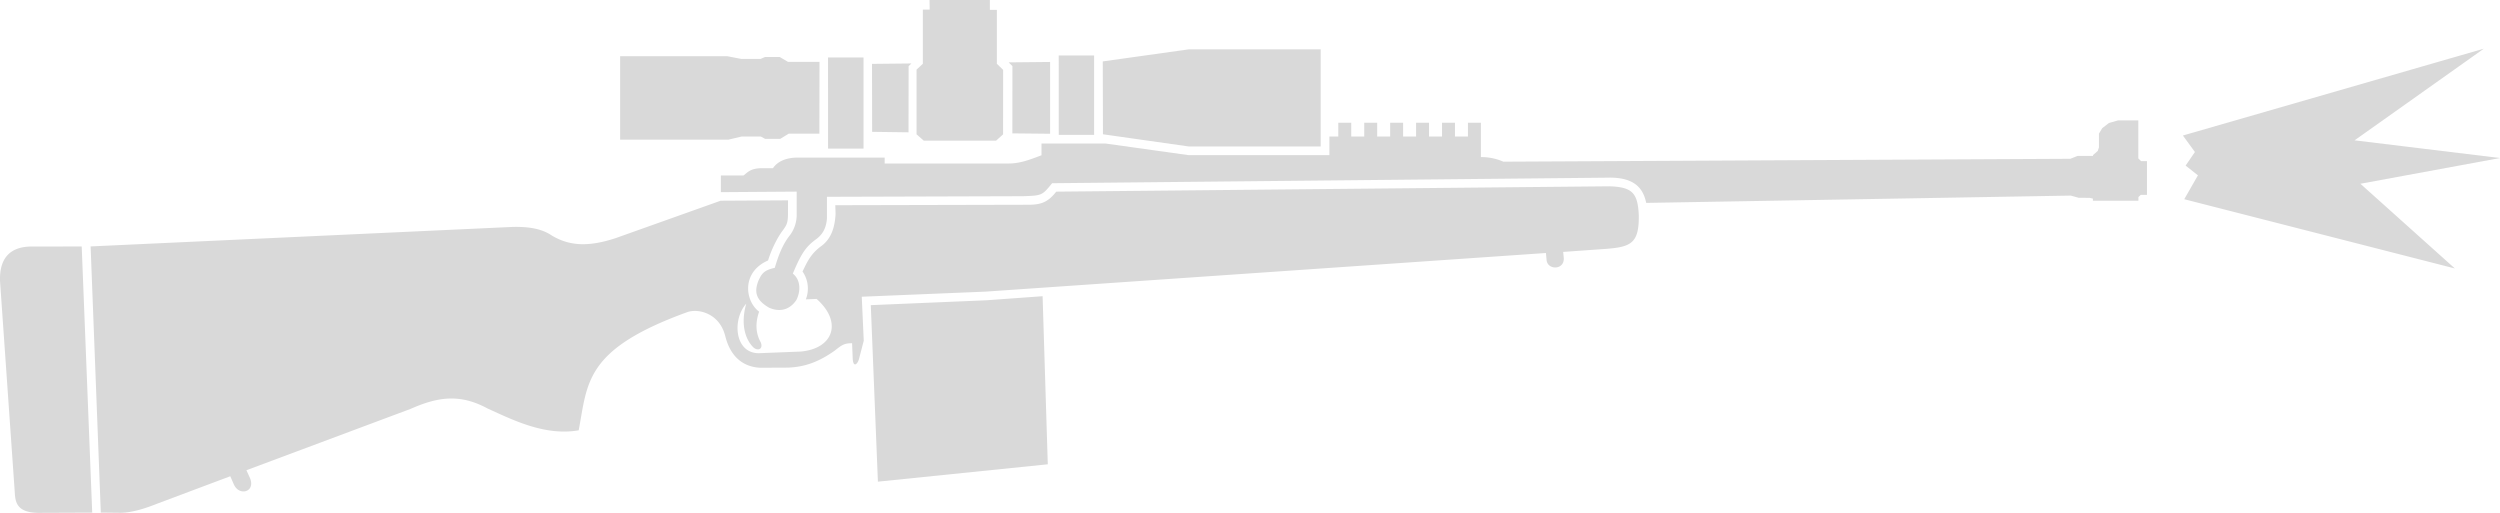 <svg xmlns="http://www.w3.org/2000/svg" width="77.995" height="16" fill="none"><path fill="#d9d9d9" d="m68.571 5.47-.384-.304.29-.424-.375-.514 9.388-2.709-4.032 2.859 4.537.552-4.355.803 2.946 2.642-8.442-2.16ZM28.433 1.98l-1.228.013.004 2.12 1.135.015.003-2.064zm3.035-.034 1.293-.013v2.24l-1.177-.012.002-2.098zM29 0h1.882v.307h.218V1.99l.196.19-.002 2.012-.218.196H28.82l-.225-.197v-2.02l.196-.181V.3h.213zm-3.433 1.93h-.983l-.258-.152h-.458l-.14.06h-.603l-.434-.084h-3.344v2.604h3.373l.419-.099h.596l.137.074h.469l.264-.162h.958zm.267 2.707h1.106V1.793h-1.107zm7.197-.429h1.103V1.73H33.03zm1.373-2.292 2.687-.377h4.112v3.03h-4.12l-2.673-.38ZM26.06 6.402l5.966-.014c.415.004.645-.049.927-.409l17.253-.167c.726.022.888.214.921.902.011.872-.235.993-1.045 1.052l-1.314.093.018.185c.028.39-.514.388-.536.064l-.02-.215-17.483 1.205-3.862.159.062 1.373-.153.588c-.05.15-.172.255-.191-.022l-.02-.488c-.248-.002-.33.063-.542.231-.497.351-.927.509-1.457.53l-.878.004c-.869-.054-1.037-.834-1.089-1.022-.19-.688-.847-.838-1.19-.708-3.188 1.16-3.091 2.189-3.373 3.682-1.038.179-2.01-.301-2.847-.683-.87-.47-1.56-.355-2.397.014L7.688 14.67l.117.258c.163.427-.346.559-.51.183l-.111-.253-2.258.847c-.344.138-.775.288-1.165.293l-.616-.007-.318-8.303 13.114-.606c.51-.018.941.04 1.271.264.572.344 1.173.352 1.991.085l3.28-1.169 2.102-.012-.002.441c-.001.273-.05.34-.157.492-.11.14-.323.49-.464.943-.837.366-.723 1.268-.279 1.597q-.186.535.05.956c.082.2-.07.281-.214.172-.24-.218-.433-.694-.237-1.378-.445.496-.367 1.557.401 1.546l1.291-.051c1.014-.084 1.329-.908.503-1.642l-.336.013a.93.93 0 0 0-.104-.869c.13-.261.233-.524.557-.772.343-.235.451-.61.474-1.02Z" style="stroke-width:1"/><path fill="#d9d9d9" d="m27.167 9.52 3.608-.152 1.752-.127.162 5.244-5.3.542zM2.549 7.69l.328 8.303L1.185 16c-.686-.012-.709-.36-.726-.666L.001 8.773c-.022-.63.233-1.075.976-1.082ZM22.49 5.474v.521l2.365-.017v.7a1.07 1.07 0 0 1-.197.642c-.257.32-.378.677-.487 1.036-.354.078-.409.192-.51.402l-.001.003c-.125.327-.1.59.335.839.275.121.61.115.85-.24.137-.27.139-.627-.11-.824.291-.702.439-.861.747-1.089.169-.13.294-.314.317-.634V6.14l6.11-.019h.01c.587-.02.592-.02.905-.405l17.324-.173c.802-.022 1.11.294 1.21.787l13.248-.228.242.068.346.003.1.023v.066h1.42v-.115l.075-.068h.192V5.027h-.184l-.086-.086V3.757h-.636l-.28.08-.21.162-.102.17v.43l-.037.11-.148.129v.026h-.48l-.228.09-17.689.09a1.7 1.7 0 0 0-.7-.143V3.83h-.404v.43h-.405v-.43h-.404v.43h-.405v-.43h-.404v.43h-.405v-.43h-.404v.43h-.405v-.43h-.404v.43h-.405v-.43h-.404v.43h-.278v.579h-4.403l-2.579-.361h-2v.366c-.38.145-.672.255-1.013.257H27.6v-.185h-2.683c-.399-.004-.66.123-.803.332h-.379c-.278.009-.38.096-.481.18l-.057.046z" style="stroke-width:1"/></svg>